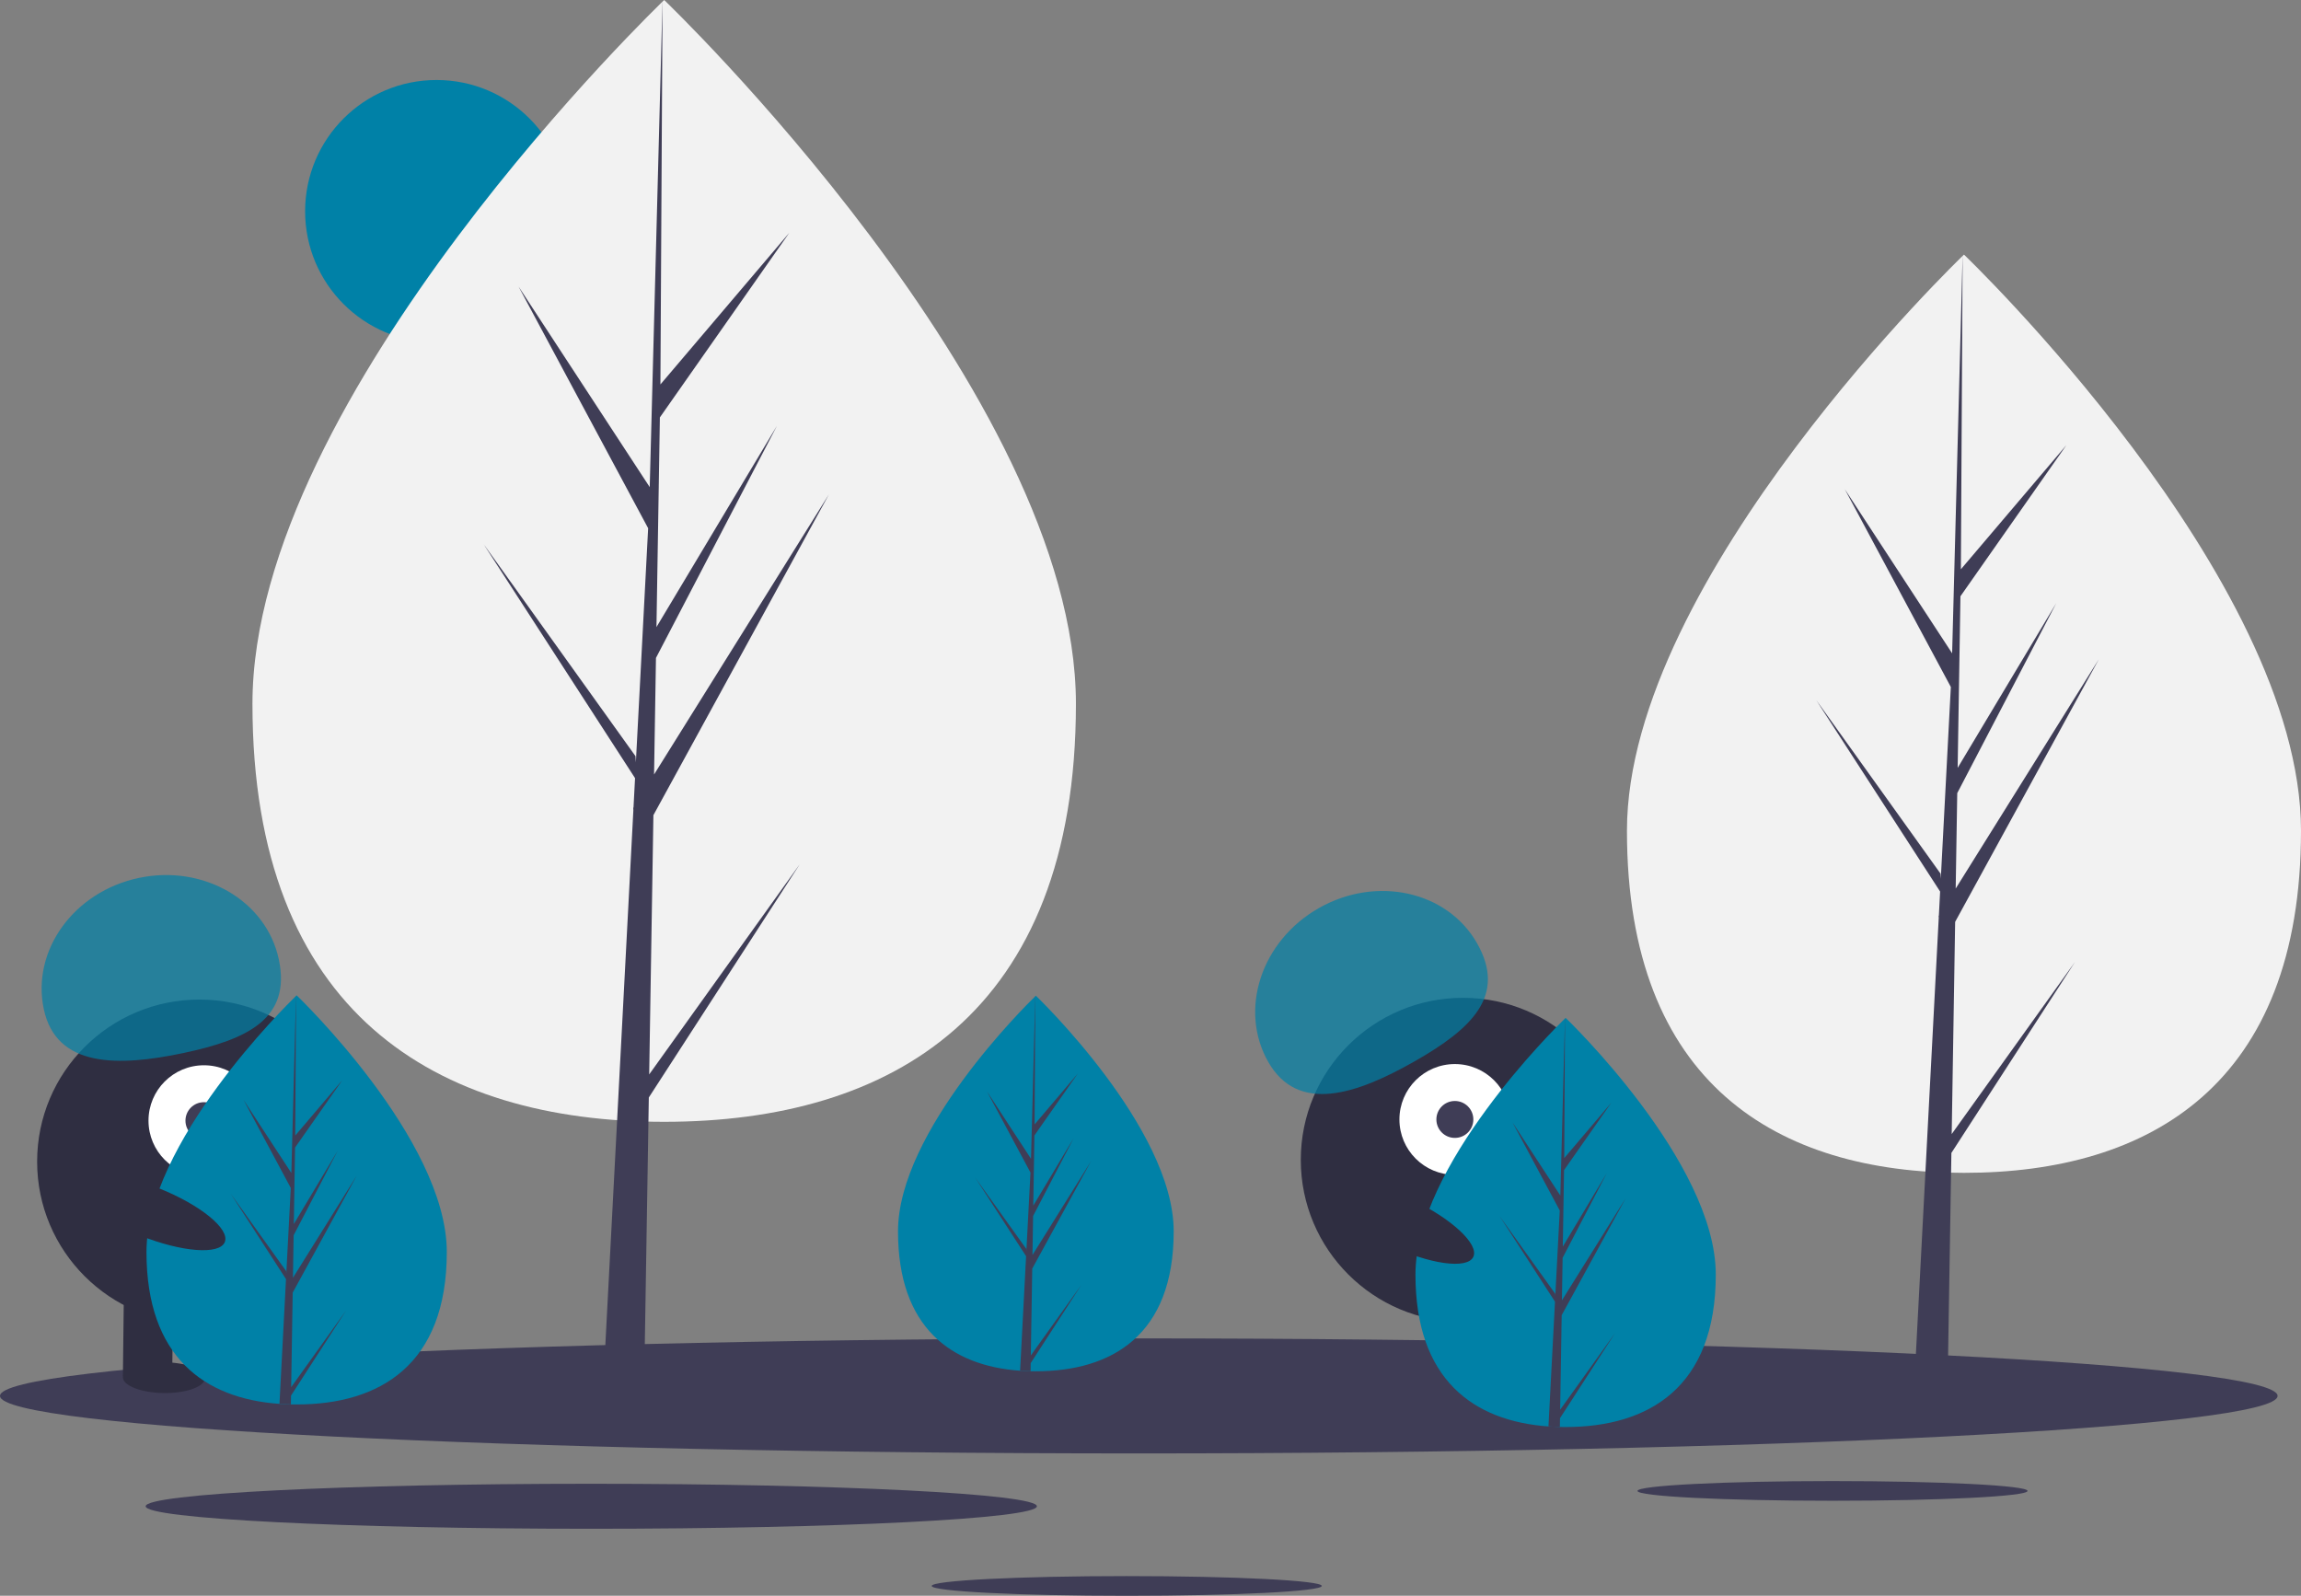 <svg width="385" height="267" viewBox="0 0 385 267" fill="none" xmlns="http://www.w3.org/2000/svg">
<rect x="0" y="0" width="385" height="267" fill="#808080" stroke="none"/>
<path d="M73.04 57.319C85.184 57.319 95.028 47.484 95.028 35.352C95.028 23.22 85.184 13.386 73.04 13.386C60.896 13.386 51.052 23.22 51.052 35.352C51.052 47.484 60.896 57.319 73.04 57.319Z" fill="#0081A7"/>
<path d="M180.022 117.768C180.022 169.599 149.178 187.696 111.131 187.696C73.084 187.696 42.24 169.599 42.24 117.768C42.24 65.937 111.131 0 111.131 0C111.131 0 180.022 65.937 180.022 117.768Z" fill="#F2F2F2"/>
<path d="M108.621 179.768L109.327 136.39L138.69 82.725L109.437 129.585L109.755 110.081L129.991 71.255L109.838 104.919L110.409 69.84L132.079 38.93L110.499 64.323L110.855 0L108.615 85.153L108.799 81.64L86.767 47.95L108.446 88.383L106.393 127.561L106.332 126.521L80.933 91.067L106.255 130.195L105.998 135.094L105.952 135.168L105.973 135.57L100.765 234.968H107.724L108.559 183.627L133.818 144.595L108.621 179.768Z" fill="#3F3D56"/>
<path d="M385 138.997C385 181.423 359.753 196.236 328.609 196.236C297.466 196.236 272.219 181.423 272.219 138.997C272.219 96.571 328.609 42.598 328.609 42.598C328.609 42.598 385 96.571 385 138.997Z" fill="#F2F2F2"/>
<path d="M326.555 189.746L327.132 154.24L351.167 110.313L327.223 148.67L327.483 132.704L344.048 100.924L327.552 128.479L328.018 99.765L345.756 74.464L328.092 95.25L328.384 42.598L326.55 112.299L326.701 109.424L308.666 81.847L326.412 114.944L324.731 147.013L324.681 146.162L303.891 117.141L324.618 149.169L324.408 153.179L324.37 153.24L324.388 153.569L320.124 234.93H325.82L326.504 192.905L347.18 160.956L326.555 189.746Z" fill="#3F3D56"/>
<path d="M190.54 243.179C295.773 243.179 381.081 238.871 381.081 233.557C381.081 228.243 295.773 223.935 190.54 223.935C85.308 223.935 0 228.243 0 233.557C0 238.871 85.308 243.179 190.54 243.179Z" fill="#3F3D56"/>
<path d="M306.615 251.102C324.639 251.102 339.251 250.364 339.251 249.454C339.251 248.544 324.639 247.806 306.615 247.806C288.592 247.806 273.98 248.544 273.98 249.454C273.98 250.364 288.592 251.102 306.615 251.102Z" fill="#3F3D56"/>
<path d="M188.523 267C206.547 267 221.158 266.262 221.158 265.352C221.158 264.442 206.547 263.704 188.523 263.704C170.499 263.704 155.888 264.442 155.888 265.352C155.888 266.262 170.499 267 188.523 267Z" fill="#3F3D56"/>
<path d="M98.928 255.788C140.106 255.788 173.488 254.102 173.488 252.023C173.488 249.943 140.106 248.257 98.928 248.257C57.751 248.257 24.369 249.943 24.369 252.023C24.369 254.102 57.751 255.788 98.928 255.788Z" fill="#3F3D56"/>
<path d="M33.355 221.472C48.345 221.472 60.497 209.333 60.497 194.358C60.497 179.383 48.345 167.243 33.355 167.243C18.365 167.243 6.213 179.383 6.213 194.358C6.213 209.333 18.365 221.472 33.355 221.472Z" fill="#2F2E41"/>
<path d="M28.981 215.588L20.736 215.491L20.562 230.249L28.807 230.346L28.981 215.588Z" fill="#2F2E41"/>
<path d="M45.472 215.782L37.227 215.685L37.053 230.443L45.298 230.54L45.472 215.782Z" fill="#2F2E41"/>
<path d="M34.302 230.583C34.319 229.161 31.257 227.973 27.462 227.928C23.667 227.883 20.577 228.999 20.561 230.421C20.544 231.843 23.607 233.031 27.401 233.076C31.196 233.121 34.286 232.004 34.302 230.583Z" fill="#2F2E41"/>
<path d="M50.796 230.433C50.812 229.012 47.75 227.823 43.955 227.779C40.16 227.734 37.071 228.85 37.054 230.272C37.037 231.693 40.1 232.882 43.894 232.927C47.689 232.971 50.779 231.855 50.796 230.433Z" fill="#2F2E41"/>
<path d="M34.123 196.77C39.246 196.77 43.399 192.621 43.399 187.503C43.399 182.385 39.246 178.236 34.123 178.236C29 178.236 24.847 182.385 24.847 187.503C24.847 192.621 29 196.77 34.123 196.77Z" fill="white"/>
<path d="M34.123 190.592C35.831 190.592 37.215 189.209 37.215 187.503C37.215 185.797 35.831 184.414 34.123 184.414C32.416 184.414 31.031 185.797 31.031 187.503C31.031 189.209 32.416 190.592 34.123 190.592Z" fill="#3F3D56"/>
<path d="M7.325 168.834C5.25 159.004 12.372 149.18 23.233 146.891C34.094 144.602 44.581 150.715 46.657 160.545C48.733 170.376 41.511 173.907 30.65 176.196C19.789 178.485 9.401 178.664 7.325 168.834Z" fill="#0081A7" fill-opacity="0.7"/>
<path d="M74.758 209.484C74.758 228.388 63.51 234.988 49.633 234.988C49.312 234.988 48.99 234.984 48.67 234.977C48.027 234.963 47.39 234.933 46.761 234.89C34.238 234.005 24.508 227.065 24.508 209.484C24.508 191.29 47.781 168.333 49.529 166.634L49.532 166.631C49.599 166.565 49.633 166.533 49.633 166.533C49.633 166.533 74.758 190.581 74.758 209.484Z" fill="#0081A7"/>
<path d="M48.717 232.096L57.906 219.268L48.694 233.504L48.669 234.977C48.026 234.963 47.39 234.933 46.761 234.89L47.751 215.977L47.743 215.831L47.76 215.803L47.853 214.017L38.618 199.746L47.883 212.677L47.904 213.056L48.653 198.767L40.746 184.02L48.749 196.259L49.528 166.634L49.531 166.533V166.631L49.401 189.992L57.273 180.731L49.369 192.004L49.161 204.798L56.51 192.52L49.13 206.681L49.014 213.794L59.684 196.704L48.974 216.276L48.717 232.096Z" fill="#3F3D56"/>
<path d="M244.787 221.18C259.777 221.18 271.929 209.04 271.929 194.065C271.929 179.09 259.777 166.95 244.787 166.95C229.797 166.95 217.646 179.09 217.646 194.065C217.646 209.04 229.797 221.18 244.787 221.18Z" fill="#2F2E41"/>
<path d="M247.104 215.616L239.222 218.036L243.562 232.144L251.443 229.724L247.104 215.616Z" fill="#2F2E41"/>
<path d="M262.867 210.777L254.985 213.197L259.325 227.304L267.207 224.884L262.867 210.777Z" fill="#2F2E41"/>
<path d="M250.938 232.751C254.565 231.637 257.167 229.633 256.749 228.274C256.331 226.915 253.051 226.716 249.424 227.83C245.796 228.943 243.194 230.948 243.612 232.307C244.03 233.666 247.31 233.864 250.938 232.751Z" fill="#2F2E41"/>
<path d="M266.6 227.583C270.227 226.47 272.829 224.465 272.411 223.106C271.993 221.747 268.713 221.548 265.086 222.662C261.458 223.776 258.856 225.78 259.275 227.139C259.693 228.498 262.972 228.697 266.6 227.583Z" fill="#2F2E41"/>
<path d="M243.426 196.568C248.549 196.568 252.702 192.419 252.702 187.301C252.702 182.183 248.549 178.034 243.426 178.034C238.303 178.034 234.149 182.183 234.149 187.301C234.149 192.419 238.303 196.568 243.426 196.568Z" fill="white"/>
<path d="M243.426 190.39C245.134 190.39 246.518 189.007 246.518 187.301C246.518 185.595 245.134 184.212 243.426 184.212C241.718 184.212 240.334 185.595 240.334 187.301C240.334 189.007 241.718 190.39 243.426 190.39Z" fill="#3F3D56"/>
<path d="M212.206 177.688C207.228 168.959 211.011 157.432 220.656 151.943C230.3 146.454 242.155 149.08 247.133 157.81C252.111 166.539 246.311 172.103 236.667 177.592C227.022 183.081 217.184 186.417 212.206 177.688Z" fill="#0081A7" fill-opacity="0.7"/>
<path d="M196.381 206.023C196.381 223.376 186.056 229.435 173.318 229.435C173.023 229.435 172.728 229.431 172.434 229.425C171.844 229.412 171.259 229.384 170.681 229.345C159.185 228.532 150.254 222.162 150.254 206.023C150.254 189.322 171.617 168.248 173.222 166.689L173.225 166.686C173.287 166.626 173.318 166.596 173.318 166.596C173.318 166.596 196.381 188.671 196.381 206.023Z" fill="#0081A7"/>
<path d="M172.477 226.78L180.913 215.005L172.456 228.073L172.434 229.425C171.843 229.412 171.259 229.384 170.681 229.345L171.591 211.984L171.583 211.849L171.599 211.824L171.685 210.184L163.207 197.084L171.711 208.955L171.731 209.303L172.418 196.186L165.16 182.649L172.507 193.883L173.222 166.689L173.225 166.596V166.686L173.105 188.13L180.331 179.629L173.076 189.978L172.885 201.722L179.631 190.451L172.857 203.45L172.75 209.979L182.544 194.292L172.713 212.258L172.477 226.78Z" fill="#3F3D56"/>
<path d="M287.083 213.259C287.083 232.162 275.835 238.763 261.958 238.763C261.637 238.763 261.316 238.759 260.995 238.752C260.352 238.738 259.715 238.708 259.086 238.665C246.563 237.779 236.833 230.84 236.833 213.259C236.833 195.065 260.106 172.108 261.854 170.409L261.857 170.406C261.924 170.34 261.958 170.308 261.958 170.308C261.958 170.308 287.083 194.356 287.083 213.259Z" fill="#0081A7"/>
<path d="M261.042 235.871L270.232 223.043L261.019 237.279L260.995 238.752C260.352 238.738 259.715 238.708 259.086 238.665L260.076 219.752L260.069 219.605L260.085 219.578L260.179 217.792L250.943 203.521L260.208 216.452L260.229 216.831L260.978 202.542L253.071 187.795L261.074 200.034L261.853 170.409L261.857 170.308V170.406L261.726 193.767L269.598 184.506L261.694 195.779L261.486 208.573L268.835 196.295L261.455 210.456L261.339 217.568L272.009 200.479L261.299 220.051L261.042 235.871Z" fill="#3F3D56"/>
<path d="M246.511 210.296C247.52 208.172 242.847 203.849 236.075 200.641C229.303 197.432 222.996 196.553 221.988 198.677C220.979 200.8 225.652 205.123 232.424 208.332C239.196 211.54 245.503 212.42 246.511 210.296Z" fill="#2F2E41"/>
<path d="M37.614 207.815C38.489 205.633 33.559 201.606 26.602 198.82C19.645 196.035 13.295 195.545 12.42 197.727C11.545 199.909 16.475 203.936 23.432 206.722C30.389 209.507 36.738 209.997 37.614 207.815Z" fill="#2F2E41"/>
</svg>
